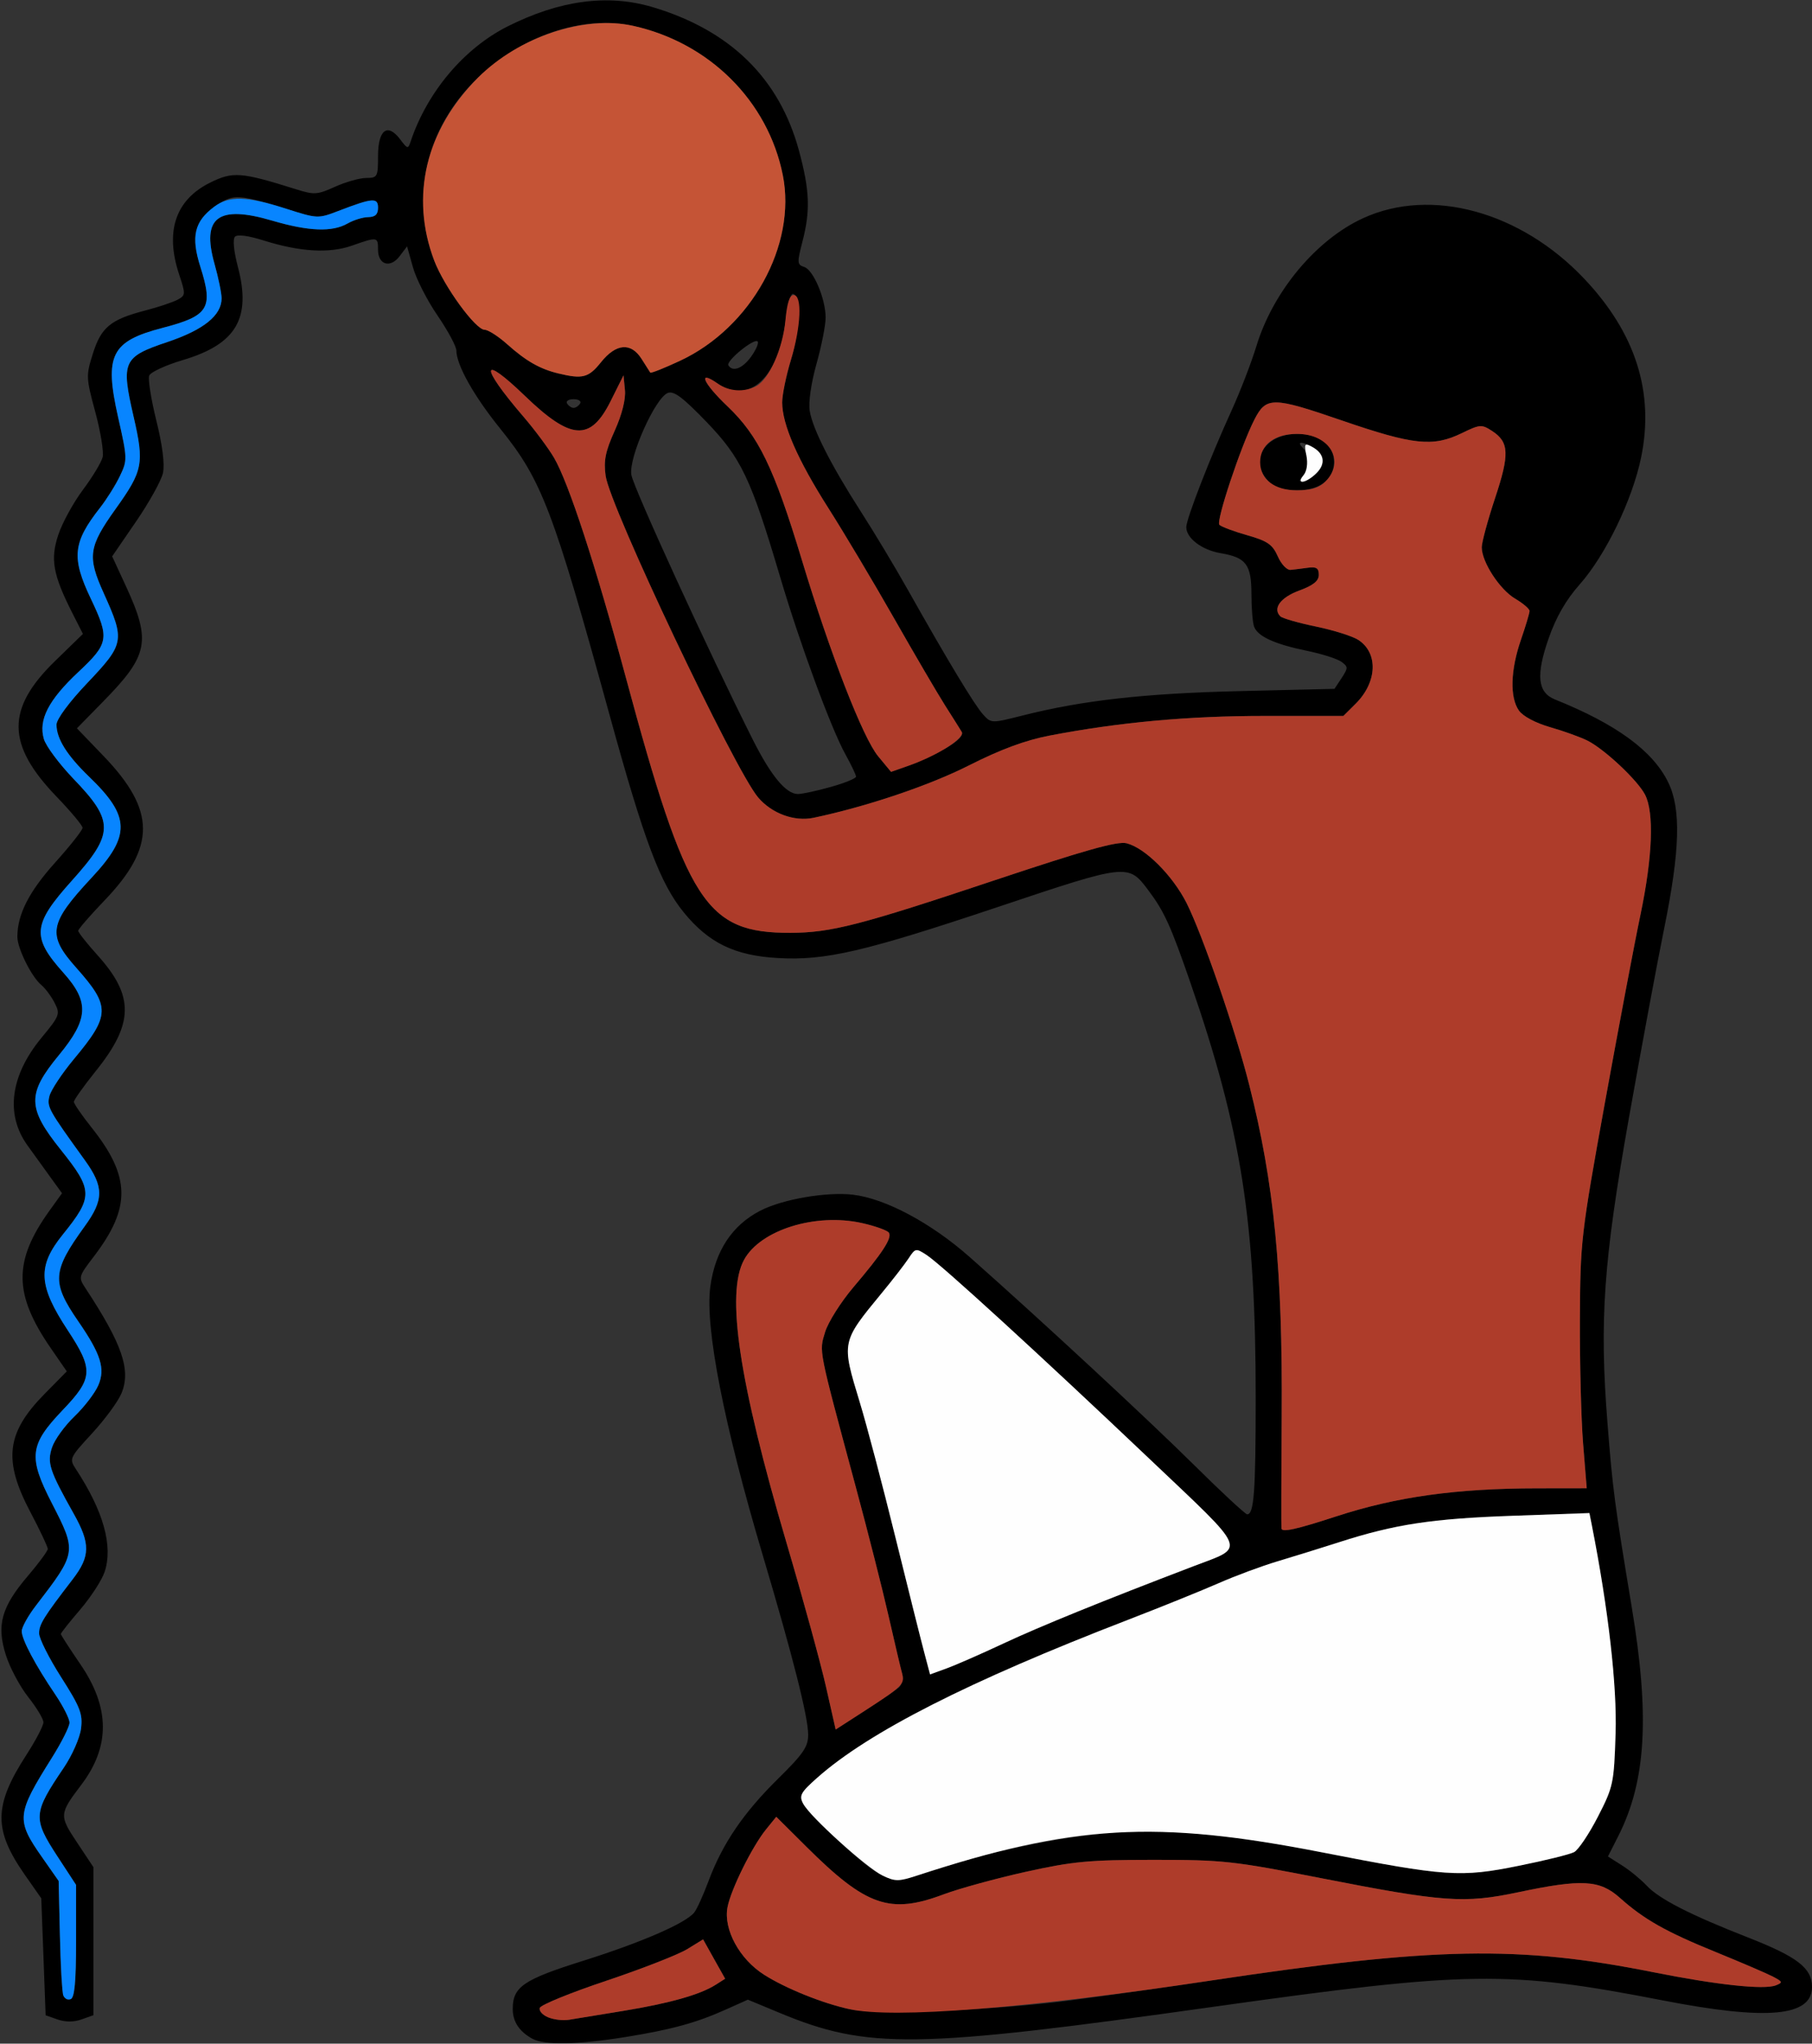 <?xml version="1.0" encoding="UTF-8" standalone="no"?>
<!DOCTYPE svg PUBLIC "-//W3C//DTD SVG 1.1//EN"
"http://www.w3.org/Graphics/SVG/1.1/DTD/svg11.dtd">
<svg width="532px" height="600px"
xmlns="http://www.w3.org/2000/svg" version="1.1">
<rect width="100%" height="100%" fill="#333333" stroke="none"/>
<g transform="translate(0000, 0000) scale(1, 1)">
<path fill="#000000" stroke="none" d="
M 156.28 598.54
C 152.47 596.45 150.54 593.53 150.54 589.85
C 150.54 583.30 153.59 581.21 171.34 575.63
C 188.33 570.27 201.16 564.70 203.78 561.55
C 204.57 560.61 206.48 556.41 208.04 552.22
C 212.11 541.30 218.26 532.24 228.43 522.23
C 235.85 514.92 237.29 512.82 237.28 509.30
C 237.27 504.05 232.79 486.33 223.96 456.66
C 212.52 418.18 206.97 389.77 208.54 377.82
C 209.93 367.31 214.94 359.68 223.29 355.41
C 229.82 352.06 242.73 349.85 250.41 350.75
C 259.94 351.87 273.40 359.06 284.70 369.06
C 305.10 387.10 336.72 416.39 350.69 430.22
C 358.67 438.13 365.64 444.59 366.17 444.59
C 368.18 444.59 368.66 437.99 368.67 410.83
C 368.70 358.80 364.48 331.83 349.55 288.64
C 343.73 271.80 341.82 267.58 337.16 261.39
C 331.26 253.50 331.06 253.53 293.37 266.15
C 253.68 279.44 242.32 282.08 228.26 281.26
C 215.70 280.54 208.07 276.83 200.78 267.90
C 193.84 259.40 189.17 247.01 179.07 210.27
C 162.38 149.66 159.08 140.97 146.92 125.91
C 139.14 116.28 134.03 107.20 133.98 102.88
C 133.97 101.66 131.48 97.06 128.46 92.64
C 125.43 88.23 122.18 81.86 121.24 78.47
L 119.52 72.33
L 117.33 75.21
C 114.58 78.85 110.99 77.76 110.99 73.29
C 110.99 69.50 110.83 69.49 103.34 72.11
C 96.67 74.47 88.05 73.95 77.30 70.57
C 72.86 69.17 69.70 68.76 68.98 69.50
C 68.29 70.22 68.64 73.77 69.84 78.34
C 73.83 93.46 69.36 101.04 53.74 105.69
C 48.66 107.20 44.19 109.26 43.81 110.28
C 43.41 111.29 44.36 117.24 45.90 123.49
C 47.71 130.80 48.40 136.29 47.84 138.87
C 47.36 141.08 43.80 147.49 39.94 153.12
L 32.93 163.34
L 36.95 172.05
C 44.42 188.25 43.62 192.37 30.29 205.96
L 22.58 213.83
L 30.39 221.95
C 45.77 237.95 45.83 248.61 30.59 264.46
C 26.40 268.83 22.96 272.79 22.96 273.27
C 22.96 273.76 25.54 277.01 28.69 280.51
C 39.46 292.47 39.32 300.54 28.08 314.50
C 24.57 318.88 21.69 322.92 21.69 323.49
C 21.69 324.05 24.00 327.40 26.80 330.93
C 38.38 345.44 38.54 354.52 27.49 368.97
C 23.03 374.80 22.98 374.99 25.11 378.23
C 35.91 394.65 38.50 402.22 35.66 409.07
C 34.68 411.44 30.81 416.71 27.06 420.79
C 20.37 428.05 20.27 428.27 22.30 431.35
C 30.38 443.66 33.23 453.87 30.72 461.48
C 29.93 463.87 26.71 468.84 23.58 472.51
C 20.43 476.18 17.86 479.43 17.86 479.71
C 17.86 480.00 20.41 483.94 23.51 488.48
C 32.33 501.32 32.42 512.73 23.82 524.06
C 17.38 532.56 17.34 533.02 22.62 540.94
L 27.43 548.18
L 27.43 569.91
L 27.43 591.64
L 23.92 592.89
C 21.66 593.68 19.16 593.68 16.90 592.89
L 13.40 591.67
L 12.76 574.50
L 12.12 557.32
L 7.35 550.51
C -1.96 537.21 -1.89 530.14 7.76 515.20
C 10.51 510.94 12.76 506.65 12.75 505.64
C 12.73 504.64 10.73 501.31 8.29 498.24
C 5.86 495.18 2.90 489.62 1.71 485.87
C -1.07 477.07 0.42 471.77 8.25 462.60
C 11.43 458.88 14.03 455.34 14.03 454.74
C 14.03 454.13 11.74 449.27 8.93 443.95
C 0.88 428.70 1.84 420.68 13.06 409.27
L 19.61 402.62
L 14.91 395.81
C 3.98 379.96 3.89 370.25 14.53 355.44
L 18.21 350.32
L 14.53 345.24
C 12.50 342.45 9.57 338.36 8.00 336.18
C 1.54 327.13 3.05 315.76 12.16 304.71
C 17.57 298.15 17.73 297.71 16.01 294.38
C 15.02 292.46 13.26 290.11 12.11 289.16
C 9.26 286.80 5.10 278.42 5.10 275.04
C 5.10 268.47 8.50 261.81 16.18 253.25
C 20.62 248.31 24.24 243.72 24.24 243.04
C 24.24 242.37 20.80 238.23 16.57 233.85
C 1.86 218.55 1.76 208.06 16.23 194.01
L 24.35 186.11
L 21.25 180.00
C 15.55 168.75 14.72 164.19 17.12 157.01
C 18.28 153.52 21.52 147.58 24.34 143.82
C 27.15 140.06 29.75 135.75 30.13 134.24
C 30.52 132.74 29.55 126.78 27.99 121.01
C 25.25 110.89 25.22 110.27 27.28 103.80
C 29.70 96.08 32.47 93.81 42.61 91.17
C 46.44 90.18 50.71 88.75 52.10 88.01
C 54.51 86.71 54.54 86.42 52.60 80.59
C 48.39 67.94 51.52 58.65 61.70 53.62
C 68.38 50.31 70.78 50.50 86.86 55.55
C 92.26 57.25 93.14 57.20 98.34 54.84
C 101.44 53.44 105.56 52.27 107.48 52.25
C 110.84 52.23 110.99 51.96 110.99 45.82
C 110.99 38.11 113.76 35.99 117.46 40.88
C 119.68 43.82 119.80 43.85 120.62 41.39
C 125.47 26.97 136.25 14.20 149.00 7.77
C 164.26 0.09 178.38 -1.82 191.46 2.05
C 214.38 8.84 228.82 22.98 234.58 44.24
C 237.74 55.95 237.96 61.86 235.57 71.03
C 233.99 77.11 234.04 77.72 236.10 78.37
C 238.80 79.22 242.40 87.71 242.40 93.26
C 242.40 95.48 241.19 101.58 239.72 106.83
C 238.15 112.42 237.32 118.13 237.73 120.61
C 238.60 125.97 243.93 136.48 252.82 150.32
C 256.65 156.27 262.85 166.60 266.59 173.25
C 278.16 193.81 286.06 206.89 288.58 209.71
C 290.99 212.39 291.02 212.39 300.19 210.08
C 317.77 205.62 336.01 203.57 363.99 202.90
L 391.80 202.24
L 393.90 199.06
C 395.84 196.09 395.84 195.76 393.82 194.28
C 392.62 193.41 388.07 191.96 383.68 191.06
C 374.29 189.13 369.31 186.87 368.22 184.03
C 367.78 182.88 367.42 178.61 367.42 174.51
C 367.42 165.73 365.88 163.67 358.38 162.41
C 352.84 161.46 348.29 158.01 348.29 154.75
C 348.29 152.37 355.39 134.08 361.61 120.47
C 364.15 114.90 367.41 106.42 368.88 101.61
C 373.77 85.54 386.46 70.33 400.25 64.04
C 420.23 54.90 446.51 62.13 465.16 81.87
C 480.20 97.78 485.74 115.15 481.85 134.19
C 479.30 146.66 471.44 162.94 463.76 171.62
C 459.75 176.15 456.87 181.16 454.69 187.39
C 450.90 198.23 451.41 203.29 456.52 205.35
C 474.55 212.59 485.31 220.46 489.80 229.72
C 493.59 237.53 493.25 249.59 488.65 272.32
C 486.54 282.64 481.89 307.71 478.28 328.03
C 470.79 370.27 469.56 387.52 471.94 417.63
C 473.48 437.30 474.02 441.38 479.08 471.86
C 484.41 503.92 483.29 522.94 475.11 539.08
L 472.09 545.04
L 476.21 547.66
C 478.48 549.08 481.72 551.75 483.43 553.57
C 487.12 557.52 496.23 562.18 513.26 568.84
C 527.73 574.51 532.00 577.81 532.00 583.35
C 532.00 592.05 518.83 593.25 488.27 587.31
C 442.70 578.46 431.28 578.62 355.94 589.22
C 268.79 601.49 254.70 601.68 228.95 590.98
L 219.57 587.08
L 213.44 589.83
C 204.51 593.86 197.34 595.83 183.71 598.04
C 169.58 600.32 159.88 600.50 156.28 598.54
M 183.07 590.36
C 196.60 588.14 205.53 585.62 210.11 582.71
L 212.90 580.93
L 209.66 575.16
L 206.43 569.38
L 201.76 572.25
C 199.20 573.83 188.53 578.00 178.05 581.52
C 167.57 585.02 158.77 588.61 158.49 589.49
C 157.84 591.55 163.03 593.64 167.13 592.97
C 168.89 592.68 176.06 591.50 183.07 590.36
M 314.48 587.26
C 325.71 585.78 344.08 583.20 355.30 581.50
C 421.20 571.58 445.81 571.11 485.46 579.03
C 504.12 582.75 517.90 584.23 521.37 582.88
C 523.48 582.05 523.40 581.81 520.52 580.31
C 518.76 579.39 511.29 576.18 503.93 573.18
C 489.12 567.16 482.70 563.54 475.55 557.15
C 469.65 551.89 464.40 551.61 445.77 555.54
C 429.90 558.89 423.84 558.46 387.81 551.40
C 362.13 546.36 359.04 546.03 338.72 546.03
C 319.76 546.04 315.04 546.48 301.19 549.54
C 292.47 551.48 281.63 554.45 277.11 556.14
C 261.29 562.09 254.35 559.69 236.75 542.18
L 227.91 533.39
L 224.92 537.08
C 220.82 542.13 214.56 554.78 213.59 559.97
C 212.37 566.46 217.11 575.18 224.35 579.77
C 230.72 583.81 241.47 588.14 249.41 589.87
C 257.35 591.61 291.94 590.22 314.48 587.26
M 22.33 569.89
L 22.33 553.38
L 16.90 545.07
C 9.57 533.82 9.67 532.36 18.74 518.96
C 21.18 515.36 23.45 510.20 23.79 507.49
C 24.33 503.20 23.56 501.21 17.95 492.41
C 14.39 486.83 11.48 481.04 11.48 479.54
C 11.48 476.88 12.78 474.79 21.37 463.62
C 26.52 456.90 26.57 453.20 21.66 444.45
C 14.51 431.72 13.78 429.48 15.27 424.97
C 16.01 422.71 18.98 418.60 21.85 415.85
C 24.74 413.08 27.89 408.97 28.87 406.69
C 30.96 401.82 29.62 397.57 22.96 387.90
C 15.08 376.45 15.30 373.24 24.85 360.05
C 30.54 352.22 30.54 348.43 24.88 340.59
C 14.10 325.64 13.73 324.97 14.53 321.75
C 14.98 320.00 18.21 315.13 21.71 310.92
C 32.39 298.10 32.47 295.48 22.42 284.17
C 13.77 274.46 14.33 271.17 26.92 257.66
C 38.44 245.31 38.29 239.72 26.15 228.03
C 19.65 221.75 16.59 216.87 16.59 212.74
C 16.59 211.17 20.28 206.15 25.52 200.64
C 36.58 188.98 36.73 188.09 30.43 174.11
C 25.59 163.40 26.00 160.54 33.91 149.46
C 41.99 138.17 42.39 136.10 39.22 122.31
C 35.49 106.14 36.10 104.78 49.13 100.42
C 59.78 96.84 65.06 92.60 65.06 87.59
C 65.06 86.10 64.12 81.53 62.97 77.43
C 59.13 63.76 64.02 60.10 79.93 64.78
C 90.68 67.94 97.53 68.19 102.06 65.61
C 103.82 64.60 106.54 63.76 108.12 63.75
C 110.18 63.71 110.99 62.93 110.99 60.99
C 110.99 57.94 109.42 58.06 99.28 61.96
C 93.43 64.20 93.12 64.19 84.61 61.53
C 70.17 57.01 68.62 56.90 63.81 60.14
C 57.12 64.66 55.90 69.11 58.83 78.34
C 62.69 90.50 61.30 92.73 47.71 96.27
C 32.61 100.19 30.57 104.29 34.68 122.50
C 37.42 134.62 37.43 135.11 35.22 139.73
C 33.97 142.36 31.36 146.52 29.42 149.01
C 21.37 159.26 20.91 163.69 26.68 175.80
C 32.21 187.43 31.96 188.90 22.99 197.31
C 14.24 205.52 11.25 211.31 12.87 216.94
C 13.46 219.02 17.39 224.28 21.57 228.65
C 33.57 241.11 33.51 244.73 21.17 258.47
C 9.52 271.44 9.19 275.07 18.65 285.63
C 26.29 294.17 26.01 299.18 17.35 309.71
C 7.91 321.15 7.99 325.25 17.86 337.58
C 27.34 349.43 27.39 351.35 18.46 362.42
C 10.93 371.75 11.21 377.36 19.90 390.57
C 27.51 402.13 27.34 404.65 18.38 414.01
C 8.66 424.20 8.25 427.75 15.22 441.31
C 22.58 455.64 22.56 455.76 10.53 471.41
C 8.24 474.38 6.38 477.76 6.38 478.90
C 6.38 481.32 10.36 488.83 16.27 497.55
C 18.55 500.93 20.41 504.61 20.41 505.75
C 20.41 506.89 18.10 511.50 15.27 516.01
C 4.80 532.69 4.64 534.27 12.43 545.38
L 17.22 552.23
L 17.59 568.15
C 18.00 585.59 18.36 587.73 20.73 586.93
C 21.89 586.55 22.33 581.96 22.33 569.89
M 284.58 545.85
C 289.88 544.22 301.66 541.63 310.73 540.09
C 334.41 536.06 353.12 536.98 388.25 543.85
C 424.52 550.94 428.79 551.24 445.88 547.78
C 453.60 546.23 460.93 544.42 462.16 543.76
C 463.39 543.11 466.53 538.45 469.13 533.39
C 473.66 524.56 473.86 523.61 474.33 508.92
C 474.77 494.92 472.23 472.59 467.38 447.90
L 466.65 444.22
L 444.15 445.02
C 420.41 445.86 409.58 447.50 393.31 452.73
C 387.85 454.48 379.63 457.03 375.08 458.39
C 370.52 459.75 362.77 462.62 357.86 464.78
C 352.94 466.94 340.89 471.81 331.06 475.61
C 284.33 493.64 255.09 508.51 239.95 521.92
C 233.15 527.95 233.37 528.61 246.15 540.43
C 258.42 551.78 261.53 553.17 269.07 550.70
C 272.29 549.66 279.27 547.46 284.58 545.85
M 263.88 495.44
C 264.85 494.60 265.26 492.79 264.84 491.25
C 264.42 489.76 262.66 482.23 260.90 474.52
C 259.15 466.82 254.79 449.62 251.19 436.31
C 240.17 395.40 240.47 396.99 242.24 391.10
C 243.11 388.22 246.84 382.31 250.52 377.96
C 259.07 367.89 261.96 363.49 260.99 361.92
C 260.57 361.25 257.01 359.96 253.08 359.08
C 239.44 356.04 223.25 361.08 218.45 369.87
C 213.08 379.72 216.95 405.54 230.88 452.83
C 235.74 469.31 240.98 488.42 242.53 495.29
L 245.35 507.77
L 253.77 502.34
C 258.38 499.35 262.94 496.25 263.88 495.44
M 294.71 482.46
C 305.32 477.49 323.72 470.01 350.47 459.80
C 365.87 453.91 366.79 456.13 337.64 428.46
C 305.52 397.96 276.36 371.27 272.07 368.47
C 268.91 366.41 268.73 366.43 266.77 369.44
C 265.64 371.15 262.11 375.72 258.92 379.58
C 246.98 394.09 247.02 393.90 252.41 411.63
C 254.42 418.19 259.09 435.90 262.80 450.96
C 266.51 466.01 270.34 481.32 271.31 484.97
L 273.06 491.59
L 277.81 489.86
C 280.44 488.92 288.05 485.58 294.71 482.46
M 392.30 445.20
C 409.95 439.44 427.62 436.97 451.41 436.96
L 465.86 436.94
L 464.80 423.89
C 464.22 416.70 463.80 400.23 463.86 387.26
C 463.96 364.38 464.18 362.54 471.23 323.57
C 475.24 301.50 479.92 276.70 481.66 268.45
C 485.19 251.55 485.69 238.54 482.98 233.31
C 480.79 229.07 471.17 220.03 466.12 217.46
C 464.12 216.45 459.19 214.66 455.20 213.52
C 450.85 212.27 447.12 210.29 445.95 208.61
C 443.24 204.76 443.47 196.76 446.52 187.90
C 447.93 183.82 449.07 179.99 449.07 179.38
C 449.07 178.76 447.17 177.13 444.85 175.77
C 440.30 173.08 435.04 164.99 435.04 160.68
C 435.04 159.20 436.80 152.73 438.94 146.27
C 443.24 133.35 443.09 129.82 438.12 126.56
C 435.02 124.54 434.56 124.56 429.17 127.18
C 420.73 131.27 415.02 130.68 394.06 123.48
C 373.55 116.42 371.74 116.41 368.24 123.29
C 364.24 131.17 356.95 153.10 358.01 154.08
C 358.62 154.66 362.32 156.04 366.23 157.15
C 372.16 158.84 373.61 159.85 375.16 163.34
C 376.16 165.63 377.86 167.43 378.91 167.31
C 379.95 167.21 382.25 166.92 384.01 166.68
C 386.48 166.34 387.20 166.80 387.20 168.75
C 387.20 170.57 385.60 171.85 381.46 173.38
C 375.95 175.41 373.57 178.64 375.92 180.96
C 376.51 181.53 381.23 182.89 386.42 183.96
C 391.60 185.04 397.19 186.80 398.83 187.89
C 404.69 191.72 404.35 200.27 398.08 206.54
L 394.41 210.19
L 371.42 210.19
C 348.82 210.19 328.69 212.03 308.10 215.97
C 301.02 217.34 293.80 220.01 284.50 224.71
C 272.83 230.62 254.51 236.80 238.89 240.09
C 233.23 241.29 226.57 238.84 222.56 234.09
C 215.59 225.82 179.04 148.73 177.81 139.68
C 177.19 135.26 177.74 132.52 180.47 126.47
C 182.62 121.68 183.75 117.22 183.48 114.51
L 183.06 110.19
L 179.25 117.83
C 173.34 129.63 167.65 129.27 154.17 116.28
C 141.05 103.63 140.76 107.30 153.67 122.31
C 156.97 126.15 161.02 131.59 162.66 134.39
C 166.94 141.71 174.79 165.71 183.70 198.73
C 201.66 265.32 207.20 273.92 232.06 273.87
C 243.99 273.83 252.46 271.66 292.15 258.39
C 318.72 249.53 328.09 246.90 330.78 247.58
C 336.19 248.94 344.26 256.99 348.38 265.13
C 353.01 274.32 362.73 302.51 366.76 318.47
C 374.11 347.55 376.60 372.93 376.30 415.92
C 376.19 433.44 376.15 448.22 376.23 448.75
C 376.38 449.95 380.60 449.02 392.30 445.20
M 243.90 231.04
C 247.99 229.90 251.33 228.54 251.33 228.01
C 251.33 227.50 249.93 224.56 248.23 221.50
C 244.07 214.04 234.85 189.01 229.07 169.46
C 220.47 140.46 217.64 134.50 207.47 123.91
C 200.51 116.69 197.85 114.68 196.07 115.36
C 192.35 116.80 184.54 134.32 185.36 139.39
C 185.98 143.20 208.09 191.44 220.95 217.02
C 226.37 227.81 230.78 233.12 234.28 233.12
C 235.50 233.12 239.83 232.19 243.90 231.04
M 277.79 219.63
C 281.27 217.59 282.94 215.86 282.37 214.89
C 281.87 214.06 279.64 210.51 277.41 207.01
C 275.19 203.50 268.48 192.04 262.50 181.53
C 256.52 171.02 247.85 156.47 243.23 149.21
C 234.22 135.07 229.64 124.62 229.64 118.24
C 229.64 116.06 230.81 110.33 232.27 105.49
C 234.91 96.64 235.19 86.83 232.83 86.28
C 232.13 86.11 231.16 89.52 230.69 93.82
C 228.84 110.60 219.87 119.02 210.71 112.61
C 204.67 108.39 206.42 112.46 213.55 119.25
C 222.71 127.96 227.24 137.32 235.42 164.39
C 243.71 191.83 253.33 216.60 257.82 222.03
L 261.61 226.61
L 266.96 224.73
C 269.89 223.69 274.76 221.40 277.79 219.63
M 170.32 118.47
C 170.75 117.77 169.88 117.20 168.40 117.20
C 166.92 117.20 166.06 117.77 166.49 118.47
C 166.92 119.17 167.78 119.75 168.40 119.75
C 169.03 119.75 169.88 119.17 170.32 118.47
M 176.43 106.37
C 180.88 100.79 185.28 100.45 188.39 105.41
C 189.61 107.34 190.74 109.13 190.92 109.39
C 191.10 109.64 195.04 108.08 199.68 105.91
C 220.57 96.15 233.94 71.96 229.83 51.40
C 225.43 29.43 207.89 12.17 185.22 7.49
C 166.14 3.55 142.17 15.49 131.04 34.47
C 123.44 47.39 122.18 62.55 127.50 76.54
C 130.40 84.15 139.63 96.82 142.29 96.82
C 143.32 96.82 146.31 98.74 148.95 101.10
C 154.47 106.03 158.54 108.34 163.94 109.64
C 171.06 111.36 172.80 110.90 176.43 106.37
M 220.58 104.64
C 222.01 102.62 222.85 100.65 222.43 100.24
C 221.40 99.20 213.07 106.00 213.85 107.26
C 215.12 109.32 218.06 108.18 220.58 104.64"/>
<path fill="#000000" stroke="none" d="
M 372.53 141.40
C 366.51 135.39 371.24 127.39 380.82 127.39
C 387.45 127.39 391.66 130.60 391.66 135.67
C 391.66 140.74 387.45 143.95 380.82 143.95
C 376.78 143.95 374.33 143.20 372.53 141.40
M 386.54 138.88
C 389.32 136.10 388.81 133.10 385.22 131.17
C 382.03 129.48 380.63 129.62 382.48 131.46
C 383.32 132.31 384.01 134.19 384.01 135.67
C 384.01 137.15 383.32 139.03 382.48 139.87
C 381.29 141.06 381.29 141.40 382.48 141.40
C 383.32 141.40 385.15 140.27 386.54 138.88"/>
<path fill="#c55436" stroke="none" d="
M 163.94 109.64
C 158.54 108.34 154.47 106.03 148.95 101.10
C 146.31 98.74 143.32 96.82 142.29 96.82
C 139.63 96.82 130.40 84.15 127.50 76.54
C 120.31 57.63 124.98 38.14 140.39 22.75
C 152.37 10.80 171.57 4.39 185.91 7.58
C 208.31 12.56 225.48 29.69 229.83 51.40
C 233.94 71.96 220.57 96.15 199.68 105.91
C 195.04 108.08 191.10 109.64 190.92 109.39
C 190.74 109.13 189.61 107.34 188.39 105.41
C 185.28 100.45 180.88 100.79 176.43 106.37
C 172.80 110.90 171.06 111.36 163.94 109.64"/>
<path fill="#0885ff" stroke="none" d="
M 18.55 585.77
C 18.23 584.84 17.80 576.92 17.59 568.15
L 17.22 552.23
L 12.43 545.38
C 4.64 534.27 4.80 532.69 15.27 516.01
C 18.10 511.50 20.41 506.89 20.41 505.75
C 20.41 504.61 18.55 500.93 16.27 497.55
C 10.36 488.83 6.38 481.32 6.38 478.90
C 6.38 477.76 8.24 474.38 10.53 471.41
C 22.56 455.76 22.58 455.64 15.22 441.31
C 8.25 427.75 8.66 424.20 18.38 414.01
C 27.34 404.65 27.51 402.13 19.90 390.57
C 11.21 377.36 10.93 371.75 18.46 362.42
C 27.39 351.35 27.34 349.43 17.86 337.58
C 7.99 325.25 7.91 321.15 17.35 309.71
C 26.01 299.18 26.29 294.17 18.65 285.63
C 9.19 275.07 9.52 271.44 21.17 258.47
C 33.51 244.73 33.57 241.11 21.57 228.65
C 17.39 224.28 13.46 219.02 12.87 216.94
C 11.25 211.31 14.24 205.52 22.99 197.31
C 31.96 188.90 32.21 187.43 26.68 175.80
C 20.91 163.69 21.37 159.26 29.42 149.01
C 31.36 146.52 33.97 142.36 35.22 139.73
C 37.43 135.11 37.42 134.62 34.68 122.50
C 30.57 104.29 32.61 100.19 47.71 96.27
C 61.30 92.73 62.69 90.50 58.83 78.34
C 56.02 69.48 57.04 65.03 62.90 60.68
C 67.28 57.40 72.46 57.54 84.11 61.30
C 93.17 64.20 93.39 64.22 99.28 61.96
C 109.42 58.06 110.99 57.94 110.99 60.99
C 110.99 62.93 110.18 63.71 108.12 63.75
C 106.54 63.76 103.82 64.60 102.06 65.61
C 97.53 68.19 90.68 67.94 79.93 64.78
C 64.02 60.10 59.13 63.76 62.97 77.43
C 64.12 81.53 65.06 86.10 65.06 87.59
C 65.06 92.60 59.78 96.84 49.13 100.42
C 36.10 104.78 35.49 106.14 39.22 122.31
C 42.39 136.10 41.99 138.17 33.91 149.46
C 26.00 160.54 25.59 163.40 30.43 174.11
C 36.73 188.09 36.58 188.98 25.52 200.64
C 20.28 206.15 16.59 211.17 16.59 212.74
C 16.59 216.87 19.65 221.75 26.15 228.03
C 38.29 239.72 38.44 245.31 26.92 257.66
C 14.33 271.17 13.77 274.46 22.42 284.17
C 32.47 295.48 32.39 298.10 21.71 310.92
C 18.21 315.13 14.98 320.00 14.53 321.75
C 13.73 324.97 14.10 325.64 24.88 340.59
C 30.54 348.43 30.54 352.22 24.85 360.05
C 15.30 373.24 15.08 376.45 22.96 387.90
C 29.62 397.57 30.96 401.82 28.87 406.69
C 27.89 408.97 24.74 413.08 21.85 415.85
C 18.98 418.60 16.01 422.71 15.27 424.97
C 13.78 429.48 14.51 431.72 21.66 444.45
C 26.57 453.20 26.52 456.90 21.37 463.62
C 12.78 474.79 11.48 476.88 11.48 479.54
C 11.48 481.04 14.39 486.83 17.95 492.41
C 23.56 501.21 24.33 503.20 23.79 507.49
C 23.45 510.20 21.18 515.36 18.74 518.96
C 9.67 532.36 9.57 533.82 16.90 545.07
L 22.33 553.38
L 22.33 569.89
C 22.33 581.96 21.89 586.55 20.73 586.93
C 19.85 587.24 18.87 586.71 18.55 585.77"/>
<path fill="#ae3c2a" stroke="none" d="
M 160.97 592.29
C 159.32 591.63 158.21 590.37 158.49 589.49
C 158.77 588.61 167.57 585.02 178.05 581.52
C 188.53 578.00 199.20 573.83 201.76 572.25
L 206.43 569.38
L 209.66 575.16
L 212.90 580.93
L 210.11 582.71
C 205.53 585.62 196.60 588.14 183.07 590.36
C 176.06 591.50 168.89 592.68 167.13 592.97
C 165.37 593.26 162.60 592.96 160.97 592.29"/>
<path fill="#ae3c2a" stroke="none" d="
M 249.41 589.87
C 241.47 588.14 230.72 583.81 224.35 579.77
C 217.11 575.18 212.37 566.46 213.59 559.97
C 214.56 554.78 220.82 542.13 224.92 537.08
L 227.91 533.39
L 236.75 542.18
C 254.35 559.69 261.29 562.09 277.11 556.14
C 281.63 554.45 292.47 551.48 301.19 549.54
C 315.04 546.48 319.76 546.04 338.72 546.03
C 359.04 546.03 362.13 546.36 387.81 551.40
C 423.84 558.46 429.90 558.89 445.77 555.54
C 464.40 551.61 469.65 551.89 475.55 557.15
C 482.70 563.54 489.12 567.16 503.93 573.18
C 511.29 576.18 518.76 579.39 520.52 580.31
C 523.40 581.81 523.48 582.05 521.37 582.88
C 517.90 584.23 504.12 582.75 485.46 579.03
C 445.81 571.11 421.20 571.58 355.30 581.50
C 301.39 589.63 262.43 592.71 249.41 589.87"/>
<path fill="#ae3c2a" stroke="none" d="
M 242.53 495.29
C 240.98 488.42 235.74 469.31 230.88 452.83
C 216.95 405.54 213.08 379.72 218.45 369.87
C 223.25 361.08 239.44 356.04 253.08 359.08
C 257.01 359.96 260.57 361.25 260.99 361.92
C 261.96 363.49 259.07 367.89 250.52 377.96
C 246.84 382.31 243.11 388.22 242.24 391.10
C 240.47 396.99 240.17 395.40 251.19 436.31
C 254.79 449.62 259.15 466.82 260.90 474.52
C 262.66 482.23 264.42 489.76 264.84 491.25
C 265.71 494.41 265.07 495.04 253.77 502.34
L 245.35 507.77
L 242.53 495.29"/>
<path fill="#ae3c2a" stroke="none" d="
M 376.23 448.75
C 376.15 448.22 376.19 433.44 376.30 415.92
C 376.60 372.93 374.11 347.55 366.76 318.47
C 362.73 302.51 353.01 274.32 348.38 265.13
C 344.26 256.99 336.19 248.94 330.78 247.58
C 328.09 246.90 318.72 249.53 292.15 258.39
C 252.46 271.66 243.99 273.83 232.06 273.87
C 207.20 273.92 201.66 265.32 183.70 198.73
C 174.79 165.71 166.94 141.71 162.66 134.39
C 161.02 131.59 156.97 126.15 153.67 122.31
C 140.76 107.30 141.05 103.63 154.17 116.28
C 167.65 129.27 173.34 129.63 179.25 117.83
L 183.06 110.19
L 183.48 114.51
C 183.75 117.22 182.62 121.68 180.47 126.47
C 177.74 132.52 177.19 135.26 177.81 139.68
C 179.04 148.73 215.59 225.82 222.56 234.09
C 226.57 238.84 233.23 241.29 238.89 240.09
C 254.51 236.80 272.83 230.62 284.50 224.71
C 293.80 220.01 301.02 217.34 308.10 215.97
C 328.69 212.03 348.82 210.19 371.42 210.19
L 394.41 210.19
L 398.08 206.54
C 404.35 200.27 404.69 191.72 398.83 187.89
C 397.19 186.80 391.60 185.04 386.42 183.96
C 381.23 182.89 376.51 181.53 375.92 180.96
C 373.57 178.64 375.95 175.41 381.46 173.38
C 385.60 171.85 387.20 170.57 387.20 168.75
C 387.20 166.80 386.48 166.34 384.01 166.68
C 382.25 166.92 379.95 167.21 378.91 167.31
C 377.86 167.43 376.16 165.63 375.16 163.34
C 373.61 159.85 372.16 158.84 366.23 157.15
C 362.32 156.04 358.62 154.66 358.01 154.08
C 356.95 153.10 364.24 131.17 368.24 123.29
C 371.74 116.41 373.55 116.42 394.06 123.48
C 415.02 130.68 420.73 131.27 429.17 127.18
C 434.56 124.56 435.02 124.54 438.12 126.56
C 443.09 129.82 443.24 133.35 438.94 146.27
C 436.80 152.73 435.04 159.20 435.04 160.68
C 435.04 164.99 440.30 173.08 444.85 175.77
C 447.17 177.13 449.07 178.76 449.07 179.38
C 449.07 179.99 447.93 183.82 446.52 187.90
C 443.47 196.76 443.24 204.76 445.95 208.61
C 447.12 210.29 450.85 212.27 455.20 213.52
C 459.19 214.66 464.12 216.45 466.12 217.46
C 471.17 220.03 480.79 229.07 482.98 233.31
C 485.69 238.54 485.19 251.55 481.66 268.45
C 479.92 276.70 475.24 301.50 471.23 323.57
C 464.18 362.54 463.96 364.38 463.86 387.26
C 463.80 400.23 464.22 416.70 464.80 423.89
L 465.86 436.94
L 451.41 436.96
C 427.62 436.97 409.95 439.44 392.30 445.20
C 380.60 449.02 376.38 449.95 376.23 448.75
M 389.11 141.40
C 395.13 135.39 390.40 127.39 380.82 127.39
C 374.19 127.39 369.98 130.60 369.98 135.67
C 369.98 140.74 374.19 143.95 380.82 143.95
C 384.86 143.95 387.31 143.20 389.11 141.40"/>
<path fill="#ae3c2a" stroke="none" d="
M 257.82 222.03
C 253.33 216.60 243.71 191.83 235.42 164.39
C 227.24 137.32 222.71 127.96 213.55 119.25
C 206.42 112.46 204.67 108.39 210.71 112.61
C 214.05 114.96 218.50 115.24 222.06 113.34
C 225.85 111.31 229.84 102.27 230.60 94.04
C 231.06 88.97 231.82 86.62 233.01 86.62
C 235.59 86.62 235.19 95.92 232.19 105.73
C 230.80 110.29 229.65 115.86 229.65 118.10
C 229.64 124.61 234.16 134.96 243.23 149.21
C 247.85 156.47 256.52 171.02 262.50 181.53
C 268.48 192.04 275.19 203.50 277.41 207.01
C 279.64 210.51 281.87 214.06 282.37 214.89
C 283.41 216.62 275.35 221.77 266.96 224.73
L 261.61 226.61
L 257.82 222.03"/>
<path fill="#fefefe" stroke="none" d="
M 259.15 550.66
C 254.42 548.37 237.87 533.40 235.79 529.52
C 234.55 527.18 235.06 526.25 239.95 521.92
C 255.09 508.51 284.33 493.64 331.06 475.61
C 340.89 471.81 352.94 466.94 357.86 464.78
C 362.77 462.62 370.52 459.75 375.08 458.39
C 379.63 457.03 387.85 454.48 393.31 452.73
C 409.58 447.50 420.41 445.86 444.15 445.02
L 466.65 444.22
L 467.38 447.90
C 472.23 472.59 474.77 494.92 474.33 508.92
C 473.86 523.61 473.66 524.56 469.13 533.39
C 466.53 538.45 463.39 543.11 462.16 543.76
C 460.93 544.42 453.60 546.23 445.88 547.78
C 428.79 551.24 424.52 550.94 388.25 543.85
C 339.28 534.27 315.04 535.67 269.07 550.70
C 263.83 552.42 262.79 552.42 259.15 550.66"/>
<path fill="#fefefe" stroke="none" d="
M 271.31 484.97
C 270.34 481.32 266.51 466.01 262.80 450.96
C 259.09 435.90 254.42 418.19 252.41 411.63
C 247.02 393.90 246.98 394.09 258.92 379.58
C 262.11 375.72 265.64 371.15 266.77 369.44
C 268.73 366.43 268.91 366.41 272.07 368.47
C 276.36 371.27 305.52 397.96 337.64 428.46
C 366.79 456.13 365.87 453.91 350.47 459.80
C 323.72 470.01 305.32 477.49 294.71 482.46
C 288.05 485.58 280.44 488.92 277.81 489.86
L 273.06 491.59
L 271.31 484.97"/>
<path fill="#fefefe" stroke="none" d="
M 382.73 139.49
C 383.69 138.34 384.02 136.03 383.55 133.72
C 382.86 130.27 383.03 130.00 385.16 131.15
C 388.81 133.10 389.33 136.09 386.54 138.88
C 383.51 141.90 380.31 142.41 382.73 139.49"/>
</g>
</svg>
